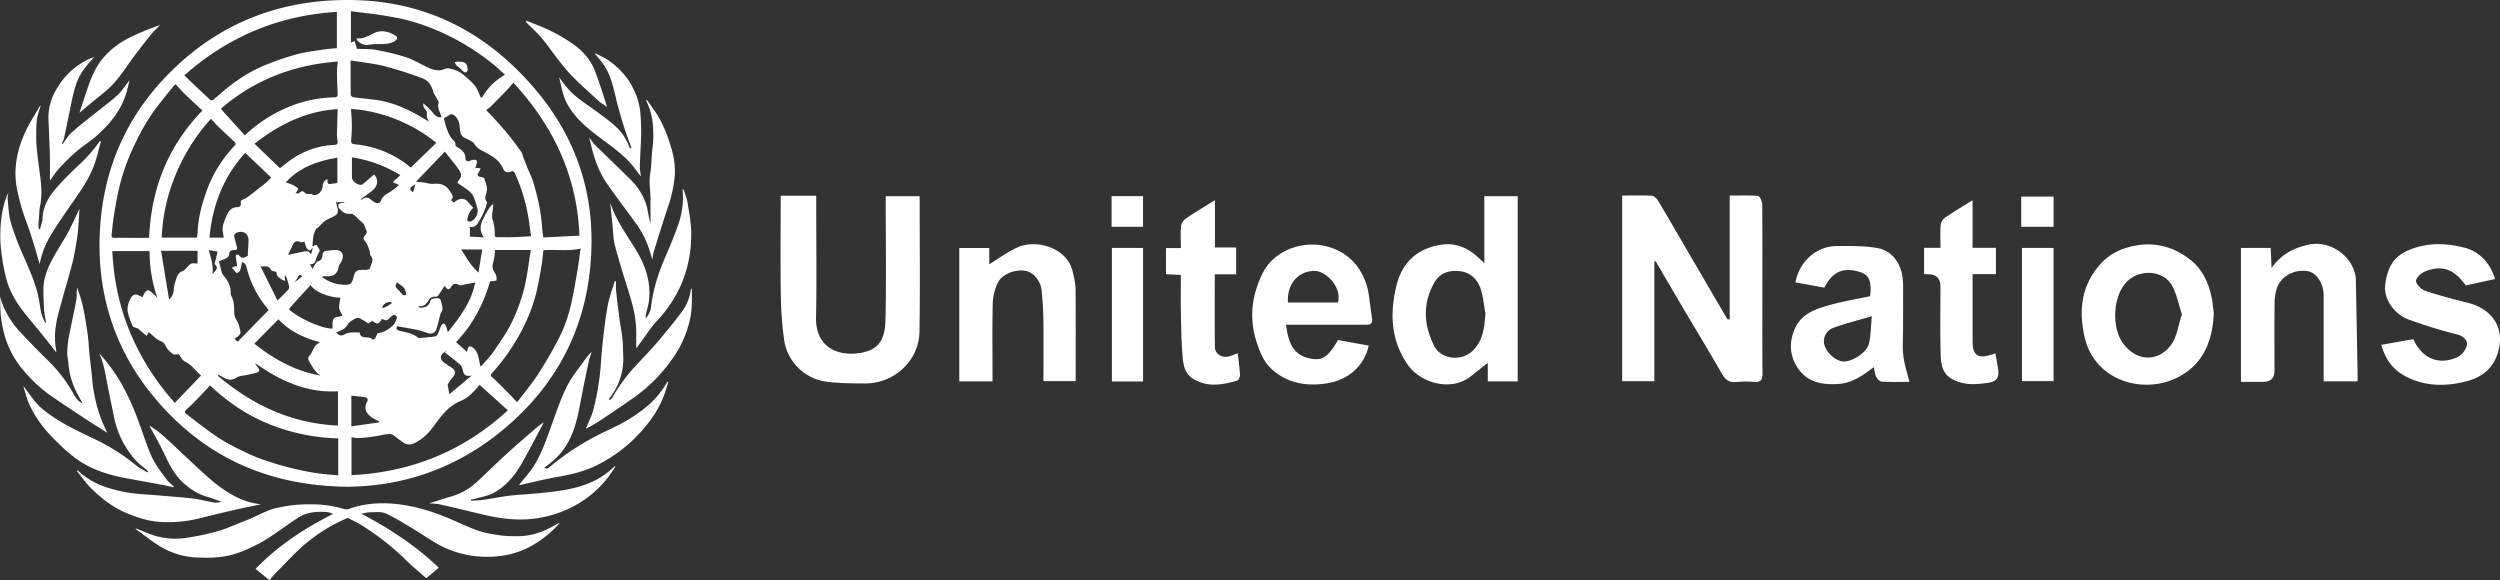 <svg id="_Слой_1" data-name="Слой 1" xmlns="http://www.w3.org/2000/svg" viewBox="0 0 861.74 200"><rect x="0" y="0" width="861.74" height="200" fill="#333333" stroke="none"/><defs><style>.cls-1{fill:#fff}</style></defs><path class="cls-1" d="M570.25 90.11v41.29h-11.09v-64c3.47 0 6.86-.11 10.23.08.79.04 1.74 1.04 2.21 1.83 2.98 4.95 5.85 9.96 8.75 14.92 5.02 8.57 10.01 17.15 15.03 25.73.06.11.34.08.84.17v-42.71c3.45 0 6.65-.15 9.78.13.58.04 1.39 1.83 1.42 2.82.11 10.02.06 20.04.06 30.08 0 9.45-.04 18.89.04 28.34 0 2.1-.58 3.01-2.81 2.87a33.03 33.03 0 0 0-6.13 0c-2.81.36-4.05-1.06-5.3-3.25-4.07-7.15-8.36-14.18-12.57-21.27-3.35-5.67-6.65-11.36-9.97-17.02l-.51-.04.02.04Zm-301.17-22.64h12.27v3.08c0 13.01.19 26-.06 39.01-.19 10.06 7.42 13.48 15.55 12.04 6.43-1.15 8.23-5.01 8.38-11.38.3-13.1.09-26.19.09-39.29v-3.31h11.69c0 15.69.19 31.23-.06 46.74-.17 9.91-8.62 17.79-18.61 17.81-4.55 0-9.14-.04-13.64-.62a17.05 17.05 0 0 1-14.37-14.16 128 128 0 0 1-1.18-15.64c-.17-11.34-.04-22.69-.04-34.28Zm242.57 23.29v-23.14h11.49v63.85h-10.31v-6.39c-2.36 1.85-4.27 3.44-6.24 4.92-6.71 4.99-16.98 1.93-21.25-4.16-5.98-8.51-6.33-17.81-3.97-27.45 2.02-8.28 7.59-13.01 15.91-14.1 4.55-.59 8.79 1.23 12.24 4.44l2.14 2-.02.02Zm.39 17.36c-.54-2.87-.75-5.82-1.67-8.56-1.07-3.18-3.43-5.6-6.93-6.05-3.69-.49-7.06.38-9.07 3.95-4.05 7.2-3.62 14.63-.06 21.67 2.55 5.05 9.76 5.41 13.42 1.68 3.6-3.65 3.92-8 4.29-12.69h.02Zm251.05-.08c-.47 10.25-4.16 18.34-13.51 22.54-11.52 5.18-27.58.45-30.99-14.26-2.08-8.98-1.29-17.62 5.15-25.01 3.09-3.57 7.12-5.58 11.67-6.52 7.12-1.49 13.53.13 19.32 4.54 4.44 3.4 6.52 8.02 7.61 13.2.41 1.93.54 3.95.75 5.48v.02Zm-10.98.34c-1.16-3.52-1.78-6.81-3.26-9.66-2.79-5.37-10.53-6.09-15.12-2.19-5.58 4.78-5.9 16.2-2.08 21.59 4.83 6.77 12.37 6.62 16.68.79 2.1-2.84 2.53-6.92 3.75-10.51l.02-.02Zm-123.26-9.22c-3.43-.64-6.69-1.23-9.97-1.83 1.11-6.18 6.26-12.48 14.47-12.53 4.55-.02 9.18-.08 13.62.68 5.66.96 8.94 5.97 9.01 12.55.04 5.12 0 10.21 0 15.33 0 3.08-.28 6.2.09 9.25.34 2.95 1.33 5.84 2.1 9.02-3.2 0-6.37.08-9.54-.08-.66-.04-1.52-.93-1.89-1.63-.49-.98-.56-2.14-.86-3.38-3.73 2.82-7.31 5.5-12.27 5.82-5.25.32-10.06-.47-13.32-4.69-3.17-4.12-3.86-8.83-1.8-13.95 2.3-5.65 7.31-7.2 12.35-8.62 4.55-1.27 9.24-2.04 13.79-2.99.58-5.48-.41-7.47-3.97-8.49-5.45-1.53-9.05.11-11.84 5.54h.02Zm16.36 9.83c-4.83 1.44-9.16 2.5-13.32 4.03a4.9 4.9 0 0 0-3 5.97c.92 2.95 4.18 5.67 6.73 5.62 3.15-.04 7.91-3.16 8.62-6.22.66-2.84.62-5.84.97-9.38v-.02Zm-201.92 2.96c.73 5.35 1.97 10.08 7.68 11.48 4.78 1.17 6.69-.19 10.25-6.22l10.57 1.91c-1.44 6.77-6.91 11.84-14.26 12.99-6.8 1.06-13.25.23-18.76-4.5-3.02-2.59-4.4-5.96-5.58-9.59-2.72-8.28-1.76-16.15 2.04-23.84 3.71-7.56 13.23-11.42 21.94-9.28 9.18 2.25 13.72 9.66 14.71 17.15.34 2.61.71 5.24 1.07 7.85.3 2.14-1.18 2.04-2.59 2.04h-27.08.02Zm.66-7.68h17.22c1.5-5.09-4.07-11.1-8.38-10.89-5.43.25-9.18 4.48-8.84 10.89Zm328.51-18.8h10.23l.32 6.88c3.47-4.9 7.83-6.96 12.93-8.05 7.7-1.63 16 4.69 16.13 12.48.17 10.47.39 20.91.58 31.37v3.29h-11.69v-29.48c0-4.31-2.47-8.02-5.62-8.51-4.63-.7-9.22 1.83-10.55 6.01a17.4 17.4 0 0 0-.75 5.03c-.09 7.79-.02 15.6-.04 23.39 0 2.48-1.3 3.72-3.9 3.74h-7.65v-46.15h.02Zm-430.31 46h-11.49v-45.98h10.34v5.6c3.26-2 6.33-4.31 9.76-5.84 6.6-2.93 17.35.23 19.04 8.6.39 1.85.92 3.71.94 5.56.09 10.59.04 21.18.04 31.97h-11.11c0-7.05.06-14.05-.02-21.06-.04-3.44-.26-6.88-.62-10.3-.34-3.23-2.79-6.09-5.3-6.62-3.56-.74-8.32 1.02-9.76 4.03a17.46 17.46 0 0 0-1.76 6.75c-.21 8.28-.09 16.58-.09 24.88v2.36l.02.04Zm478.68-12.61c3.71-.66 7.42-1.3 11.04-1.95 2.94 6.67 8.88 9.13 15.22 6.18a6.47 6.47 0 0 0 3.26-4.18c.24-1.53-1.14-3.04-3.3-3.61a166.46 166.46 0 0 1-16.85-5.18c-5.25-1.97-8.6-7.45-8.04-11.89 1.01-8.09 4.5-10.93 10.31-12.82 5.62-1.83 11.34-1.47 17-.04 4.98 1.25 8.84 5.09 10.57 10.83-3.39.72-6.75 1.47-10.12 2.19-3.99-5.58-8.02-7.13-13.83-4.9-1.42.53-3.28 2.19-3.3 3.33 0 1.17 1.82 2.95 3.19 3.42 4.85 1.63 9.82 2.91 14.8 4.18 7.27 1.83 11.69 7.17 10.85 14.16-.73 6.03-4.03 10.89-11.28 12.8-7.01 1.87-14.11 1.91-20.84-1.49-4.4-2.21-7.23-5.71-8.68-11.06v.04Zm-402.04-33.57h7.31v9.28h-7.38c0 8.55-.06 16.81.04 25.07.04 2.36 2.42 3.82 4.78 3.23 1.01-.26 1.95-.7 3.09-1.1.3 2.57.67 4.99.79 7.41.04.66-.47 1.85-.94 2-5.06 1.44-10.06 2.46-15.08-.53-2.92-1.74-3.45-4.54-3.71-7.24-.49-5.33-.54-10.7-.66-16.05-.09-4.12 0-8.24 0-12.57-1.8-.11-3.39-.19-5.12-.28v-9h5.12c0-2.67-.15-5.05.06-7.41.08-.93.73-2.1 1.48-2.63 3.17-2.19 6.5-4.14 10.21-6.47v16.32-.02Zm261.14.12h8.06v9.08h-8.04v23.33c0 4.54 1.8 5.86 6.11 4.54l1.76-.53c.3 1.76.62 3.5.9 5.22.41 2.65-.06 4.37-3.37 4.88-4.33.66-8.47.93-12.44-1.25-3.67-2.02-3.9-5.67-3.99-9.11-.19-7.6-.06-15.22-.06-22.84 0-2.73-1.34-4.13-4.03-4.18-.47 0-.94-.04-1.61-.08v-9.06h5.66c0-2.74-.13-5.31.06-7.85.06-.91.75-2.04 1.52-2.55 2.96-2.02 6.05-3.84 9.48-5.99v16.37l-.02.02Zm17.03.06h10.9v45.91h-10.9v-45.91Zm-313.7 0h10.75v46.02h-10.75v-46.02Zm313.45-7.29v-10.42h11.16v10.42h-11.16Zm-313.55-.01v-10.57h10.84v10.57h-10.84Zm-263.55 89.6c-25.22-.28-46.14-8.84-62.85-26.72-15.31-16.38-22.85-35.9-22.44-58.19.44-23.8 9.31-44.13 26.93-60.44 17.09-15.82 37.63-22.91 60.88-22.39 21.62.48 40.17 8.52 55.52 23.42 16.91 16.42 26.42 36.31 26.24 60.04-.17 24.17-8.84 44.95-26.91 61.52-16.34 14.99-35.73 22.6-57.36 22.77Zm-49.83-129.68c-2.02-1.88-3.99-3.66-5.9-5.51-1.14-1.1-2.19-2.32-3.36-3.57-.12.11-.48.38-.75.71a448.66 448.66 0 0 0-5.41 6.81c-3.68 4.74-6.51 10-8.93 15.44a71.3 71.3 0 0 0-4.63 13.92c-.62 2.89-1.12 5.8-1.58 8.72-.33 2.1-.51 4.22-.75 6.33-.1.82.29 1.06 1.08 1.05 2.76-.03 5.53 0 8.29 0h3.57c.68-16.91 6.45-31.56 18.38-43.92Zm97.8-.13c.76.79 1.71 1.71 2.58 2.68 1.68 1.87 3.38 3.72 4.96 5.66 1.57 1.93 3.06 3.93 4.49 5.96.44.62.58 1.46.86 2.19.42 1.08.82 2.16 1.25 3.22.71 1.73 1.59 3.42 2.12 5.21 1.52 5.1 2.71 10.28 3.03 15.61.07 1.14.26 2.27.39 3.36l12.47-.62c-.78-20.41-8.9-37.7-22.76-52.72-.65.75-1.18 1.4-1.76 2.01-1.92 2-3.85 4-5.8 5.97-.49.49-1.08.88-1.84 1.48Zm19.72 48.28c-.23 1.96-.36 3.85-.69 5.7-.58 3.3-1.13 6.61-1.98 9.84a59.46 59.46 0 0 1-5.11 12.73 70 70 0 0 1-9.95 14.12c-.49.55-.63.77.05 1.37 1.75 1.55 3.37 3.24 5.01 4.9 1.15 1.16 2.28 2.35 3.63 3.74 2.47-3.26 4.96-6.23 7.09-9.45a157.7 157.7 0 0 0 6.44-10.95 51.36 51.36 0 0 0 4.95-12.91c.91-3.88 1.57-7.82 2.25-11.75.44-2.58.74-5.19 1.13-7.9-4.24 1-8.54.22-12.82.56Zm-114.94 46.59c-.58.66-1.05 1.25-1.59 1.79-2.1 2.16-4.12 4.45-6.4 6.42-1.3 1.12-.29 1.53.3 1.99 2.4 1.9 4.86 3.72 7.31 5.56 4.52 3.41 9.56 5.94 14.68 8.26 2.8 1.28 5.78 2.19 8.73 3.11 2.64.82 5.35 1.48 8.05 2.08 2.28.5 4.59.89 6.91 1.21 2.11.29 4.26.41 6.23.6v-12.74a68.4 68.4 0 0 1-23.77-4.9c-7.68-3.09-14.37-7.64-20.45-13.4Zm43.77-128.74c-20.19 1.25-37.56 8.58-52.6 21.89 3.05 2.91 6.01 5.75 9.01 8.53.16.15.83 0 1.09-.21 1.81-1.49 3.53-3.11 5.39-4.54 3.8-2.91 7.84-5.5 12.31-7.29a98.42 98.42 0 0 1 10.69-3.68c2.94-.81 6.01-1.18 9.03-1.65 1.75-.28 3.53-.39 5.07-.54v-12.51Zm5.02 159.69c20.67-1.02 38.69-8.34 53.9-22.35l-9.66-8.71c.18-.31-.05-.05-.27.21-1.81 2.04-3.62 4.16-6.19 5.21-3.15 1.28-5.42 3.48-7.41 6.05-2 2.58-3.72 5.43-6.52 7.27-1.67 1.1-3.41 2.47-5.64 1.28-.74-.4-1.36-.98-2.05-1.45-1.04-.71-1.91-1.88-3.36-1.7-1.68.2-3.33.61-5.01.85-1.69.24-3.38.46-5.07.56-.86.05-1.74-.18-2.7-.29v13.06Zm44.64-130.12.4-.06a20.44 20.44 0 0 1 7.88-7.83c-1.43-1.28-2.72-2.58-4.15-3.7a83.36 83.36 0 0 0-16.5-10.35 77.3 77.3 0 0 0-12.87-4.73c-3.07-.8-6.23-1.28-9.36-1.82-1.95-.33-3.94-.5-5.91-.75l-4.32-.55v10.83l1.33-.55.71 2.66c2.22.12 4.51 0 6.7.4 3.51.66 7.02 1.47 10.4 2.57 2.35.76 4.51 2.09 6.75 3.18 2.06 1.01 4.16 1.81 6.45.82.72-.31 1.27-.26 2.07-.06a10.3 10.3 0 0 1 4.66 2.31c1.27 1.16 2.7 2.23 3.72 3.58.9 1.18 1.35 2.69 2.01 4.06h.02Zm-93.08 7.29a66 66 0 0 0-12.06 19.03 62.9 62.9 0 0 0-4.91 21.91h12.16c.09-.79.22-1.47.24-2.17.19-4.47 1.3-8.76 2.74-12.95a44.4 44.4 0 0 1 9.92-16.47c.58-.61.51-.96-.06-1.48a284.5 284.5 0 0 1-5.64-5.34c-.86-.84-1.66-1.74-2.4-2.52Zm-25.28 72.16-.12.07c-.54-.25-1.38-.37-1.58-.78a27.67 27.67 0 0 1-1.54-4.22c-.54-1.9-.03-3.7.88-5.4.71-1.32 1.72-1.59 3.04-.83.33.19.69.31 1.04.48.72-1.85 1.51-2.69 2.31-2.24.97.54 1.71 1.47 2.76 2.43a49.02 49.02 0 0 1-2.66-16.08h-12.85c.93 19.99 8.25 37.31 21.53 52.34l9.08-9.46c.03.06-.26-.15-.52-.4-1.62-1.55-2.91-3.39-5.08-4.41-.94-.44-1.46-1.75-2.04-2.5-.77 0-1.57.24-2-.05a7.94 7.94 0 0 1-2.33-2.36c-.51-.87-.63-1.62-1.9-2.08-1.53-.56-2.74-2.01-4.14-3.11l-.8 1.27-3.09-2.66Zm36.97-66.45a48.97 48.97 0 0 1 13-8.88 43.4 43.4 0 0 1 17.76-4.22c1.02 0 1.28-.36 1.23-1.29-.12-2.55-.22-5.1-.24-7.65 0-1.07.18-2.13.3-3.4-15.66 1.14-29.24 6.61-40.34 16.3l8.29 9.14Zm76.58 74.68c.32-2.14.92-2.41 2.27-1.3a4.43 4.43 0 0 1 1.33 1.96c.45 1.38.69 2.83 1.03 4.32.22-.18.49-.34.69-.57 1.32-1.53 2.77-2.97 3.89-4.64 2.2-3.24 4.49-6.47 6.2-9.96a60.55 60.55 0 0 0 4.22-11.43c1.13-4.42 1.6-9 2.35-13.55h-12.33c-.06.74-.1 1.62-.24 2.49-.14.86-.41 1.71-.56 2.57-.22 1.24.31 2.23.99 3.24.37.56.34 1.43.32 2.15 0 .13-.92.23-1.42.31-.24.04-.49 0-.76 0-2.3 7.86-5.92 14.94-11.78 20.98l3.81 3.41Zm-7.99-80.61c.34 1.25.56 2.5 1.02 3.66.46 1.2.97 2.48 1.79 3.45.57.68 1.33 1.1 1.18 2.16-.03.2.3.52.54.66 1.55.89 2.93 1.85 2.91 3.92 0 .77.54 1.15 1.35.93.38-.11.74-.37 1.13-.4.46-.04 1.22-.06 1.35.18.22.37.07.99-.02 1.48-.07.4-.28.76-.41 1.1l1.85.14-.63 1.4c-.02.04-.06.05-.08.09-.6.85-.35 1.31.72 1.48.45.07 1.15.26 1.25.56.5 1.55 1.23 3.09.76 4.79-.29 1.04-.8 2.03.02 3.11.22.28.04.94-.1 1.38a24.72 24.72 0 0 1-2.91 6.12c-.69 1.07-1.57 1.46-2.74 1.28v3.32l4.8.3c-1.52-2.22-1.29-4.21-.3-6.23 1.63-3.3 2.81-5.03 3.54-5.2-.03.54-.05 1.04-.09 1.54-.09 1.15-.51 2.39-.2 3.42.53 1.8.9 3.58.8 5.43-.04.77.33.98 1.04.97 1.85-.03 3.71.04 5.56-.02 1.91-.05 3.81-.22 5.94-.33-.41-2.74-.67-5.42-1.22-8.04a60.1 60.1 0 0 0-4.3-13.54c-.37-.78-.62-.99-1.42-.69-1.16.44-2.14.29-2.7-1.02-1.42-3.34-4.59-4.79-7.5-6.31a6.27 6.27 0 0 1-2.49-2.34c-.36-.56-1.13-.87-1.75-1.24-.58-.34-1.25-.53-1.81-.9-1.42-.94-1.26-2.52-1.44-3.91a5.34 5.34 0 0 0-1.45-3.33c-.68-.66-1.42-1.04-2.36-.29-.54.44-1.23.7-1.64.93Zm-36.49 94.13c-10.86.65-19.96-3.66-28.54-9.67.25.58.6 1.05.96 1.49.65.81.6 1.41-.36 1.74-1.13.39-2.33.56-3.5.83-1.17.27-2.53.25-3.46.88-1.92 1.29-3.48.7-5.13-.34-.39-.25-.84-.4-1.27-.6l-.13.31c11.94 10.14 25.52 16.48 41.42 17.19v-11.83Zm4.34-114.02v1.55c0 3.43 0 6.86.06 10.29 0 .3.5.78.82.83 2.8.39 5.64.61 8.44 1.02 4.27.64 8.22 2.21 12.03 4.14 1.86.94 3.63 2.08 5.69 3.28-.72-1.1-.83-2-.72-3.11.09-.87-1.54-1.49-1.22-3.22 1.01.93 1.89 1.61 2.59 2.43.99 1.16 1.76 2.56 3.65 2.35-.05-.21-.11-.48-.2-.73-.48-1.36-1.32-2.61-.78-4.2.13-.39-.36-1-.61-1.48-.43-.84-1.03-1.63-1.29-2.52-.59-2.05-1.67-3.76-3.69-4.48a141.08 141.08 0 0 0-12.94-4.15c-3.81-.96-7.78-1.34-11.82-2Zm20.76 36.93 8.79-8.53a50.1 50.1 0 0 0-9.47-6.12 51.7 51.7 0 0 0-19.92-5.57c.11 1.9.28 3.76.29 5.64.02 1.7-.14 3.4-.23 5.08-.04.69-.04 1.29.88 1.41 1.16.14 2.33.28 3.48.5a34.47 34.47 0 0 1 16.16 7.57Zm-25.19-20.16c-10.97.66-20.29 5.37-28.68 11.92l8.77 8.45c1.44-1.1 2.76-2.23 4.2-3.18a27.7 27.7 0 0 1 14.5-4.85c.85-.04 1.31-.33 1.18-1.24-.1-.67-.24-1.36-.24-2.03.06-3.02.17-6.05.26-9.06Zm-8.71 55.01c.45-.71.73-1.18 1.03-1.62.22-.31.44-.81.74-.87 1.42-.32 1.67-1.31 1.75-2.52.03-.38.41-.96.73-1.03 1.06-.23 2.16-.3 3.25-.4 2.59-.24 3.7 1.57 2.45 4.02-.34.66-.87 1.29-.99 1.99-.31 1.89-1.42 2.98-3.36 3.03-.7.02-1.4 0-2.11 0l-.04.36a12.78 12.78 0 0 0 7.47 2.56c2.24.08 2.63-.28 3.19-2.43.62-2.36 1.04-2.7 3.49-2.7.41 0 .83.06 1.23-.03.38-.08.99-.27 1.03-.5.26-1.42 1.54-2.79.21-4.34-.29-.34-.14-1.02-.32-1.49-.39-1.06-.68-2.24-1.34-3.12-.93-1.22-1.13-1.47-.08-2.65.56-.63.46-1.1.15-1.73-.28-.58-.5-1.2-.83-2.03-.49-.44-1.24-1.08-1.96-1.76-.83-.78-1.58-1.82-2.84-1.67-1.73.22-2.65-.91-3.67-1.88-.27-.26-.33-.93-.23-1.34.05-.23.63-.39 1-.49.33-.09.68-.05 1.03-.07v-.23h-2.84l.5 2.06c.34 1.47.03 2.17-1.37 2.9-.82.43-1.7.76-2.5 1.22-.5.29-.93.69-1.36 1.09-.44.4-.82.85-1.24 1.26-.29.27-.72.44-.92.76-1.15 1.8-1.04 3.85-1.28 5.92l1.46-.51 1.12 1.96c-.47 1.04-1.11 2.07-1.38 3.19-.27 1.1-.85 1.54-2 1.57l.78 1.48.03.04Zm-25.72 25.13 10.6-10.86c-.35-.46-.68-.92-1.03-1.35a34.94 34.94 0 0 1-6.51-13.23c-.29-1.09-.61-1.73-1.62-1.91-.23 1-.36 1.99-.72 2.91-.15.38-1.03.88-1.11.81-.62-.55-1.13-1.21-1.67-1.85.47-.2.94-.4 1.42-.58l.42.16c-.16-1.14-.35-2.28-.48-3.43-.03-.21.12-.58.24-.61.26-.05.72-.04.83.13 1.06 1.49 2.11.83 3.09.14 0-.49-.02-.9 0-1.29.07-1.33.24-2.66.23-3.99-.02-2.22-1.69-3.38-3.81-2.68-.68.22-1.29.65-1.11 1.5.21.96.5 1.91.75 2.87.42 1.61.34 1.64-1.29 1.72-.42.02-1.16.54-1.14.79.1 1.32-.66 1.9-1.71 2.33-.59.23-1.19.44-1.91.7l.37 1.38c.15.61.3 1.23.47 1.84.13.45.19.97.47 1.31 1.56 1.9 2.89 3.86 2.75 6.47-.02.27.02.58.15.82 1.01 1.84 1.08 3.84 1.08 5.86 0 1.06.35 1.93.93 2.87.7 1.15 1 2.58 1.23 3.93.07.44-.5 1.17-.97 1.49-1.24.85-1.28.79.02 1.74h.02Zm-4.85-35.84-.33-2.04c-.3-1.93.5-3.62 1.21-5.32.71-1.7 1.62-3.11 3.81-3.13.75 0 1.36-.46 1.18-1.45-.12-.65.08-.99.89-1.26 1.02-.34 1.89-1.16 2.79-1.81.92-.67 1.8-1.41 2.69-2.11.73-.57 1.49-1.1 2.19-1.7.72-.62 1.37-1.3 1.95-1.86l-8.98-8.54c-7.61 8.35-11.33 18.24-12.33 29.23h4.94Zm33.13 36.05c-5.53-1.47-10.5-3.84-14.28-7.91l-8.3 8.41c6.53 5.19 13.99 9.46 22.79 11-1.89-1.18-2.78-3.09-3.87-4.85-.52-.83-.45-1.44.2-2.16.44-.48.7-1.13 1.03-1.72.3-.52.5-1.13.89-1.57.44-.49 1.06-.83 1.57-1.21Zm-3.19-19.71c-2.25 2.45-4.5 4.9-6.73 7.36-.28.31-.48.7-.72 1.04 3.71 3.31 11.82 6.81 15.02 6.58 0-.64-.03-1.28 0-1.92.07-1.51.6-2 2.06-2.14.45-.04.9-.27 1.45-.44-.29-.43-.54-.7-.67-1.02-.24-.6-.59-1.23-.58-1.84.02-1.08.28-2.16.44-3.26-4.34-.14-8.97-2.15-10.29-4.37h.02Zm37.25 7.24v.47c.37.04.75.12 1.12.09 1.42-.12 2.4-.73 2.87-2.2.36-1.15 1.51-.99 2.5-1.04.93-.05 1.14.66 1.25 1.21.24 1.25.93 2.54-.07 3.79-.14.17-.17.44-.24.66-.44 1.69-.82 3.4-1.35 5.06-.41 1.26-1.63 1.71-2.94 1.28-1.23-.39-2.43-.85-3.68-1.11-2.31-.48-4.66-.85-6.92-1.26-.54 1.34.38 1.43.97 1.58 2.18.57 4.44.87 6.26 2.35.14.11.38.15.57.14 1.81-.16 3.64-.3 5.44-.57.35-.05.7-.66.89-1.07.41-.86.67-1.79 1.09-2.64.15-.31.59-.69.87-.68.27 0 .62.47.75.8.26.63.41 1.31.66 2.16 4.17-5.22 8.06-10.31 9.46-17.14l-3.34.62c-.74.13-1.68.56-2.21.27-1.33-.74-2.07-.49-2.85.74-.64 1-1.29.86-1.9-.2a1.43 1.43 0 0 0-.24-.31c-.77 1.18-1.48 2.32-2.27 3.41-.17.24-.64.45-.93.4-1.2-.21-1.9.52-2.42 1.32-.8 1.19-1.62 2.21-3.34 1.87Zm18.8-33.88c-.36.45-.87.94-1.21 1.54-.34.6-.55 1.29-.74 1.97-.09.34-.14.81.04 1.06.14.2.68.25.98.16 1.55-.47 2.81-2.69 2.41-4.27-.34-1.31-.7-2.62-1.21-3.87a5.71 5.71 0 0 0-1.48-2.16c-1.33-1.1-2.8-2-4.26-3.01.15-.31.23-.66.44-.87 1.35-1.33.79-2.69-.06-3.88-1.47-2.05-3.09-3.98-4.69-6.03l-9.93 10.35c.92.1 1.79.19 2.67.31 1.12.15 2.26.57 3.35.46 2.56-.26 4.42.4 5.77 2.74.6 1.04 1.43 1.74.25 2.84l.97.85c.44-.29.79-.55 1.16-.78 1.2-.73 2.7-.58 3.44.28.62.73 1.28 1.42 2.09 2.31Zm-41.8-17.4v2.67c0 1.43-.02 2.86 0 4.28.02 1.33 2.15 2.86 3.43 2.48.15-.05.28-.15.4-.25l3.78-3.25c1.71 1.73 1.29 3.98-.49 5.47-1.3 1.1-2.74 2.02-4.22 3.1.32 0 .63.09.74-.02 1.17-1.1 2.12-.47 3.1.3.38.3.79.55 1.21.8.91.56 1.82.14 2.05-.59.61-1.85 2.21-2.43 3.61-3.35.93-.61 1.73-1.38 2.6-2.08l-2.13-1 2.6-2.39a44.71 44.71 0 0 0-16.7-6.15h.02Zm-22.82 8.69c.63.2 1.13.32 1.6.51.52.21 1.05.41 1.52.71 1.43.91 1.42.92.24 2.5.54 0 1.06.14 1.21-.03.73-.84 1.31-.92 2.09-.04.25.3.91.26 1.39.34.27.04.62-.1.83.03 1.75 1.02 3.71-.77 3.84-2.64.06-1.01.44-2.06 1.64-2.51.14.76-.25 1.76 1.02 1.63.91-.09 1.81-.24 2.41-.32v-8.74c-6.93 1.19-13.04 3.32-17.8 8.56Zm-42.97 23.56 2.77 16.83a5.8 5.8 0 0 0 1.41-2.28c.3-1.11.19-2.35.57-3.41.58-1.65.76-3.67 2.98-4.28.29-.08.5-.46.75-.7.62-.59 1.14-1.39 1.88-1.72.65-.29 1.54-.06 2.2-.06v-4.38h-12.55Zm60.4 28.13c.89 1.06 1.6 1.37 2.89.66 1.69-.93 3.4-.59 5.16-.67.15 1.41 1.08 1.68 2.24 1.72.59.02 1.32.04 1.73.37.82.63 1.17.23 1.53-.4.25-.44.44-.93.64-1.39a9.24 9.24 0 0 0 5.54-2.95c.6-.67.92-1.64 1.18-2.52.06-.21-.75-.96-.93-.9-.64.26-1.28.67-1.71 1.2-.56.69-1.09.88-1.89.48-.3-.15-.64-.2-.97-.3l.21.38c-.48.45-1 1.28-1.44 1.25-.7-.05-1.36-.69-2.04-1.08l.1.33c-.47.24-1.18.8-1.36.66-.8-.59-1.62-1.07-2.49-1.55-.89-.49-1.4-.33-2.05.04-.67.38-1.37.77-1.91 1.3-.61.59-.93 1.5-1.6 1.99-.83.6-1.87.92-2.83 1.37v.02Zm5.16 32.37 9.63-1.37.03-.33c-.88-.46-1.81-.86-2.62-1.4a6.29 6.29 0 0 1-1.52-1.48c-.9-1.24-.72-2.59-.08-3.87.52-1.06-.02-1.49-.95-1.63-1.56-.22-3.13-.35-4.47-.49v10.57Zm32.32-25.4.6-.65c-.34.21-.7.39-1.02.62-1.27.93-1.38 2.2-.17 3.23.92.77 1.98 1.37 2.97 2.05 1.23.84 1.32 2.02.35 3.12-.65.75-1.25 1.57-1.71 2.45-.19.37 0 .95.08 1.43.1.65.25 1.28.42 2.06l7.64-6.41c-1.9.32-2.68-.22-2.94-1.46-.16-.79-.41-1.73-.96-2.23-1.66-1.5-3.49-2.82-5.26-4.21Zm-57.73-17.98c1.41-1.41 2.6-2.55 3.71-3.76.24-.26.31-.83.23-1.2-.2-.96-.52-1.9-.82-2.85-.09-.3-.3-.55-.45-.83-.09.04-.18.07-.26.12l.24 1.86c-1.6-.79-3.11-1.4-3.05-3.18-.72-.26-1.64-.31-1.83-.7-.74-1.53-1.99-1.2-3.64-1.2l5.87 11.76Zm69.24-9.59 1.29-8.01h-7.23c1.63 2.59 3.27 5.52 5.95 8.01Zm-65.65-6.14c1.88-.4 3.58-.77 5.28-1.1.89-.17 1.85-.43 2.44.69.11 0 .22 0 .33-.02l.52-2.03c-.44.41-.83 1-1.03.94-.44-.12-.93-.5-1.14-.91-.35-.68-.51-1.46-.71-2.09-.52.06-.96.27-1.27.13-1.41-.6-2.23-.31-2.83 1.08-.43.98-.92 1.92-1.58 3.31Zm-27.32-1.67c.77 2.75 1.68 5.4 1.28 8.31 1.86-2.02 1.89-2.19.74-3.51l1.04-4.24-3.06-.56Zm64.92 11.16c-.7.83-.67 1.62.27 2.43.59.51 1.03 1.19 1.59 1.74.2.19.57.28.86.28.16 0 .49-.34.46-.44-.23-.75-.37-1.61-.85-2.17-.6-.71-1.49-1.19-2.33-1.82Zm-1.79 7.12-.27-.36c-1.7-.14-3.15.98-2.96 2.18.56-.26 1.16-.49 1.71-.81.53-.3 1.02-.67 1.52-1.02Zm7.31-38.16.76-2.79c-2.11 1.24-2.21 1.63-.76 2.79Zm-40.9 31.05 2.64-2.08c-.46-.67-.9-.82-1.37.14-.3.59-.73 1.13-1.27 1.95Zm49.75 98.33-4.3 3.63c-2.29-2.03-4.61-3.92-6.73-6.01a92.44 92.44 0 0 0-15.2-12.03c-1.55-.99-3.23-1.78-4.87-2.63-.16-.08-.44-.05-.62.03a57.1 57.1 0 0 0-13.96 8.54c-3.69 3.09-6.93 6.72-10.35 10.13-.82.82-1.53 1.74-2.34 2.66l-4.77-3.92c7.66-7.91 16.68-13.9 26.75-18.95-.84-.27-1.41-.57-1.98-.61-3.58-.31-7.11-.02-10.2 1.98-3.85 2.49-7.47 5.33-11.39 7.71a54.03 54.03 0 0 1-8.78 4.2c-4.66 1.79-9.61 1.99-14.57 1.75a26.52 26.52 0 0 1-12.32-3.57c-2.73-1.61-5.22-3.62-7.81-5.45a4.16 4.16 0 0 1-1.1-1.07c2.14.84 4.25 1.81 6.44 2.51a24.86 24.86 0 0 0 11.59.73 86.19 86.19 0 0 0 10.49-2.25c3.34-.99 6.52-2.51 9.79-3.75 3.6-1.37 6.87-3.54 10.71-4.29 1.86-.37 3.72-.75 5.61-.93 2.16-.21 4.34-.28 6.5-.25 3.69.04 7.33.58 10.89 1.63a2.7 2.7 0 0 0 1.59-.06c4.96-1.78 10.12-2.22 15.29-1.78 6.46.56 12.66 2.35 18.63 4.84 3.57 1.49 7.04 3.21 10.68 4.48 2.44.85 5.09 1.22 7.68 1.6 1.9.27 3.84.26 5.75.27 4.76.03 9.05-1.51 13.09-3.87.47-.28.96-.53 1.5-.71a35.06 35.06 0 0 1-7.31 6.44 30.34 30.34 0 0 1-10 4.41 35.3 35.3 0 0 1-12.97.45 33.45 33.45 0 0 1-11.51-3.85c-3.02-1.68-5.86-3.68-8.83-5.45-3.1-1.85-6.16-3.84-9.46-5.29-1.56-.69-3.61-.35-5.44-.36-.83 0-1.66.28-2.85.49 9.86 5.19 18.86 11.09 26.68 18.62Zm-91.43-27.69c-1.14-.26-2.29-.57-3.44-.78-4.44-.84-8.88-1.62-13.32-2.46-6.03-1.16-11.79-3.01-16.8-6.66a48.38 48.38 0 0 1-5.2-4.38c-2.25-2.2-4.55-4.41-6.44-6.91-2.57-3.38-4.73-7.03-5.84-11.2-.22-.84-.54-1.64-.67-2.5l3.43 4.62c1.74 2.34 4.02 4.1 6.4 5.73 4.36 2.99 9.11 5.23 13.87 7.51a70.46 70.46 0 0 1 14.92 9.3c1.24 1.03 2.75 1.75 4.14 2.61l.26-.29c-.56-.52-1.09-1.1-1.71-1.55-2.6-1.91-4.49-4.41-6.14-7.11a30.2 30.2 0 0 1-3.81-9.49c-.85-4.02-1.68-8.03-2.46-12.06-.7-3.59-1.23-7.22-2.82-10.63.69.78 1.4 1.55 2.06 2.36.69.84 1.33 1.71 1.98 2.58 4.27 5.78 7.21 12.23 9.66 18.92 1.49 4.03 2.75 8.17 4.54 12.07 1.22 2.65 3.13 5 4.85 7.4.73 1.01 1.77 1.79 2.67 2.67l-.13.25Zm119.1-.84c1.5-1.86 3.12-3.66 4.49-5.64 3-4.36 4.69-9.32 6.47-14.24 1.71-4.73 3.29-9.53 5.51-14.01 1.72-3.48 4.34-6.52 6.58-9.74.55-.8 1.21-1.54 2.01-2.19-.34 1.01-.75 1.99-.98 3.03-.79 3.62-1.52 7.26-2.25 10.89-1.13 5.58-1.83 11.27-4.52 16.43a23.6 23.6 0 0 1-7.82 8.9c-.2.13-.39.28-.57.44-.08.07-.13.2-.18.3.94.33.96.36 2.53-.94a88.6 88.6 0 0 1 16.06-10.47c3.01-1.55 6.13-2.89 9.08-4.54a53.92 53.92 0 0 0 6.51-4.36 30.34 30.34 0 0 0 6.83-7.2c.48-.73.93-1.47 1.39-2.21l.3.11c-.54 1.69-1 3.41-1.65 5.06-1.84 4.64-4.66 8.65-8.03 12.35a50.82 50.82 0 0 1-14.15 10.84c-4.4 2.31-9.09 3.53-13.98 4.36-4.44.75-8.8 1.89-13.2 2.85-.15.04-.32 0-.42 0Z"/><path class="cls-1" d="M210.16 137.93c.33-.31.75-.56.96-.93a54.14 54.14 0 0 1 7.8-10.69c2.59-2.81 5.26-5.54 7.74-8.44 3-3.52 5.93-7.11 8.68-10.83a15.73 15.73 0 0 0 2.75-6.97c.04-.25.19-.48.39-.7 0 3.42.15 6.79-.54 10.21a36.76 36.76 0 0 1-6.43 14.44 54.79 54.79 0 0 1-13.09 13.09 599.62 599.62 0 0 1-11.98 8.12c-1.5.99-3.11 1.79-4.52 2.59.87-2.16 2.06-4.44 2.69-6.86a88.3 88.3 0 0 0 2.01-10.57c.51-3.86.63-7.79 1.05-11.66.49-4.42.97-8.85 1.77-13.22.54-2.93 1.62-5.77 2.46-8.64l.44.09c0 1.07-.09 2.16.02 3.22.31 2.99.67 5.97 1.07 8.96.35 2.58.83 5.14 1.12 7.72.21 1.84.19 3.72.27 5.58a21.9 21.9 0 0 1-4.76 14.88c-.07.09-.12.21-.17.31l.26.35Zm-62.2 35.57c2.59-.81 5.09-1.64 7.62-2.38 3.1-.92 5.91-2.4 8.28-4.55 3.77-3.42 7.36-7.02 11.12-10.44 3.4-3.1 6.91-6.08 10.4-9.09.57-.49 1.25-.88 2.1-1.46-2.55 4.75-4.88 9.3-7.4 13.75-2.47 4.37-5.56 8.27-10.12 10.67-1.77.93-3.87 1.26-5.83 1.83-.6.18-1.23.26-1.83.39l.05.4c1.43-.11 2.89-.13 4.31-.34 2.96-.42 5.88-1.04 8.85-1.4 3.03-.37 6.09-.47 9.12-.77 5.51-.55 11.04-1.01 16.33-2.8a27.22 27.22 0 0 0 10.7-6.4c.1-.1.23-.18.53-.13-1 1.42-1.91 2.91-3 4.25a36.82 36.82 0 0 1-12.69 10.1 39.31 39.31 0 0 1-15.01 3.87c-5.18.29-10.16-.47-15.14-1.66-4.93-1.19-9.86-2.38-14.79-3.49-1.14-.26-2.34-.23-3.59-.35Zm-147.93-71.12a29.76 29.76 0 0 0 6.79 11.9c3.26 3.54 6.63 6.97 10.07 10.33a48.83 48.83 0 0 1 8.39 11.03c.76 1.34 1.55 2.7 3.19 3.4-.81-1.49-1.64-2.87-2.31-4.31a25.76 25.76 0 0 1-2.54-9.06c-.1-1.4-.47-2.79-.44-4.19.04-1.8.23-3.62.56-5.39.8-4.23 1.8-8.43 2.56-12.66.25-1.38.04-2.85.32-4.35.65 2.12 1.46 4.21 1.92 6.38.72 3.36 1.25 6.76 1.73 10.16.3 2.07.33 4.18.54 6.26.3 2.92.71 5.82.96 8.74a52.43 52.43 0 0 0 2.99 13.54c.6 1.63 1.39 3.2 2.17 4.99-2.47-1.56-4.81-3-7.1-4.51-4.27-2.81-8.55-5.6-12.73-8.53a49.53 49.53 0 0 1-8.78-8.16 31.55 31.55 0 0 1-6.3-10.97 41.11 41.11 0 0 1-1.61-7.11c-.34-2.48-.29-5.01-.41-7.52h.03Zm26.7 59.71a25.81 25.81 0 0 0 9.77 5.81 51.9 51.9 0 0 0 7.7 1.92c3.77.54 7.6.7 11.42 1.03 3.68.32 7.38.57 11.05 1.02 2.35.29 4.66.93 7 1.33.84.14 1.72.03 2.64-.27-1.68-.58-3.33-1.26-5.04-1.73-2.75-.76-5.05-2.25-7.22-4.01-3.67-2.96-5.67-6.99-7.61-11.12-1.52-3.23-3.34-6.32-5.02-9.46 1.5 1.09 3.23 2.12 4.69 3.45 4.61 4.19 9.08 8.51 13.67 12.72 3.27 3.01 6.7 5.86 10.63 7.99 3 1.63 6.24 2.74 9.57 3.05-2.95.63-6.03 1.23-9.07 1.93-4.11.94-8.22 1.95-12.31 2.96a44.67 44.67 0 0 1-13.96 1.15c-3.67-.27-7.16-1.46-10.57-2.82-4.95-1.97-9.05-5.16-12.76-8.84-1.79-1.77-3.21-3.89-4.8-5.85l.24-.27Z"/><path class="cls-1" d="M210.41 70.05c2.03 6.22 6.02 11.35 9.27 16.89 2.99 5.12 4.7 10.59 4.04 16.57-.17 1.54-.67 3.03-1.01 4.55-.12.54-.18 1.1-.14 1.69a7.55 7.55 0 0 0 1.89-4.32c.73-5.92 2.53-11.5 4.91-16.95 1.62-3.69 3.16-7.42 4.47-11.23a28.08 28.08 0 0 0 1.46-11.91l.33-.05c.47 1.53 1.13 3.02 1.38 4.57.55 3.6 1.26 7.24 1.26 10.86 0 6.15-1.16 12.16-3.7 17.86a44.6 44.6 0 0 1-8.2 12.12c-1.98 2.15-3.57 4.64-5.32 7-.59.79-1.16 1.6-1.74 2.41 0-1.79-.02-3.49 0-5.19.05-4.95-1.13-9.67-2.6-14.35a348.83 348.83 0 0 1-4.72-15.79c-.61-2.31-.61-4.77-.86-7.17l-.73-7.2.03-.37v.02Zm-191 51.43c-1.77-2.24-3.46-4.42-5.2-6.57-1.8-2.23-3.66-4.41-5.45-6.63-3.11-3.84-5.61-8.03-6.76-12.85a72.1 72.1 0 0 1-1.57-8.84 47 47 0 0 1-.24-8.38c.28-4.05.91-8.08 2.7-11.85-.09.72-.32 1.46-.25 2.16.28 2.75.34 5.58 1.09 8.21a93.74 93.74 0 0 0 4.11 10.95c2.19 5.06 4.54 10.04 5.57 15.51.31 1.61.46 3.25.84 4.83.27 1.1.83 2.15 1.26 3.22l.36-.13c-.23-1.38-.57-2.76-.66-4.15a97.13 97.13 0 0 1-.24-7.44c.06-4.08 1.7-7.7 3.64-11.18 1.56-2.79 3.35-5.46 4.86-8.28 1.43-2.65 2.64-5.42 3.91-8.07-.09 1.58-.16 3.34-.3 5.1-.14 1.72-.25 3.46-.53 5.16-.44 2.76-.88 5.53-1.56 8.24-1.07 4.25-2.38 8.44-3.52 12.66-.83 3.07-1.81 6.14-2.23 9.28a24.2 24.2 0 0 0 .13 8.27c.05.23 0 .48 0 .81h.03Z"/><path class="cls-1" d="M13.67 91.05c-.73-2.47-1.4-4.92-2.16-7.36-.74-2.35-1.47-4.72-2.34-7.02a71.15 71.15 0 0 1-3.36-11.82c-1.25-6.67.06-13.02 2.78-19.08 1.37-3.05 3.24-5.87 4.9-8.79.15-.26.38-.49.58-.75-.48 1.72-1.14 3.37-1.36 5.06-.27 2.13-.22 4.31-.22 6.47 0 1.46.11 2.91.26 4.36.24 2.19.53 4.37.83 6.56.57 4.16 1.13 8.31.2 12.5-.23 1.02-.21 2.08-.29 3.13-.09 1.09-.19 2.17-.24 3.25-.02.48.08.95.14 1.43l.41.02c.31-1.34.82-2.66.89-4.01.2-3.93 2.07-7.14 4.53-9.98 2.45-2.84 5.15-5.49 7.88-8.07a48.68 48.68 0 0 0 7.31-8.33l.39.13c-.75 2.66-1.35 5.37-2.28 7.97-1.91 5.35-5.33 9.87-8.52 14.52-2.27 3.3-4.56 6.59-6.62 10.03a30.22 30.22 0 0 0-3.71 9.78v.03Zm211.23-1.54c-.45-1.45-.86-2.76-1.29-4.07a31.5 31.5 0 0 0-4.55-8.64c-3.25-4.53-6.68-8.94-9.85-13.53-2.81-4.1-4.48-8.72-5.53-13.56-.15-.66-.33-1.3-.59-2.32.79 1.03 1.28 1.86 1.95 2.52 4.13 4.05 8.32 8.03 12.43 12.11a21.46 21.46 0 0 1 5.14 8.06c.56 1.56.74 3.26 1.11 4.9.15.72.32 1.44.51 2.25 0-2.87-.02-5.6 0-8.33.03-3.12-.64-6.21-.06-9.35.39-2.13.36-4.33.54-6.5.15-1.72.42-3.44.47-5.17.14-4.56-.32-9.04-2.47-13.21l.31-.18c1.08 1.54 2.22 3.04 3.24 4.62 2.43 3.81 4.01 8 5.23 12.3a25.97 25.97 0 0 1 1.11 9.06 44.96 44.96 0 0 1-2.35 10.84c-1.75 5.2-3.35 10.46-4.97 15.7-.24.75-.25 1.57-.39 2.49v.02Z"/><path class="cls-1" d="M192.71 26.62c.94 1.24 1.69 2.27 2.48 3.26 2.87 3.57 6.8 5.86 10.41 8.54 2.2 1.63 4.47 3.21 6.47 5.07a17.4 17.4 0 0 1 4.83 7.12c.06.2.24.36.37.54l.4-.16c-.84-2.34-1.75-4.64-2.5-7.02-.93-2.92-1.8-5.87-2.54-8.83-1.08-4.32-1.85-8.76-4.36-12.57-.97-1.47-2.25-2.75-3.33-4.32 1.58.83 3.27 1.52 4.73 2.52 3.92 2.7 7 6.16 8.98 10.53a22.92 22.92 0 0 1 2.11 7.94c.15 2.3.28 4.62.24 6.93-.07 3.64-.35 7.28-.44 10.91-.04 1.3.23 2.61.33 3.74-1.14-1.47-2.3-3.19-3.68-4.71-3.25-3.54-7.21-6.25-11.03-9.12-4.17-3.13-8.08-6.5-10.64-11.14-1.33-2.42-1.83-5.08-2.46-7.71l-.35-1.52Zm-171.09 22.99c1.04-1.36 1.91-2.92 3.17-4.03 2.71-2.42 5.62-4.61 8.45-6.89 2.49-2 5.1-3.86 7.41-6.05 1.49-1.4 2.53-3.26 4.01-4.9-.49 1.81-.85 3.67-1.48 5.43-1.96 5.55-5.68 9.91-10.01 13.76-2.13 1.9-4.63 3.38-6.79 5.24a71.79 71.79 0 0 0-5.91 5.79c-1.26 1.37-2.28 2.98-3.26 4.29 0-2.76.06-5.72-.02-8.69-.11-4.05-.3-8.09-.48-12.14-.22-4.73 1.35-8.89 4.04-12.69a24.55 24.55 0 0 1 9.79-8.29c.18-.08.35-.2.54-.27l1.3-.48c-1.24 1.53-2.77 3.11-3.96 4.91-1.91 2.89-2.85 6.21-3.55 9.57-.93 4.46-1.81 8.91-2.77 13.36-.15.7-.52 1.35-.79 2.02.1.02.2.04.3.04Z"/><path class="cls-1" d="M181.48 7.14c2.77 1.14 5.6 2.15 8.28 3.47a57.42 57.42 0 0 1 7.43 4.34c3.58 2.48 6.48 5.61 7.99 9.77 1.45 3.99 2.85 8 4.05 12.18l-1.25-.91c-.46-.32-.98-.57-1.38-.95-3.51-3.29-7.22-6.4-10.44-9.94-3.26-3.59-5.99-7.64-8.99-11.45-.8-1.02-1.72-1.94-2.64-2.87-1.08-1.1-2.21-2.17-3.31-3.25l.27-.39Zm-126.33 1.52c-1.05 1.1-2.21 2.13-3.16 3.32-2.24 2.78-4.46 5.6-6.55 8.49-2.57 3.57-4.93 7.29-8.24 10.25-2.05 1.83-4.24 3.5-6.36 5.25l-3.44 2.87c1.02-3.08 1.91-5.83 2.84-8.57 1.21-3.53 2.64-6.95 5.01-9.91a27.31 27.31 0 0 1 6.13-5.51c3.53-2.36 9.87-4.89 13.77-6.2Zm67.72 4.54c2.4.37 4.25-.98 6.25-1.88 2.54-1.13 4.89-.36 7.11.89.93.53.83 1.29-.08 1.9-1.52 1.02-3.25 1.04-5 1.07-1.47.02-2.95.04-4.39.29-1.41.23-3.63-.87-3.88-2.27Zm38.29 10.91c-.02.67-.68 1.08-1.24.68-.51-.36-.9-.89-1.37-1.3-.4-.35-.89-.61-1.25-1-.26-.29-.37-.71-.55-1.07.35-.06.69-.15 1.04-.19.24-.02.48.04.73.05 1.95.06 2.7.86 2.64 2.82Z"/></svg>